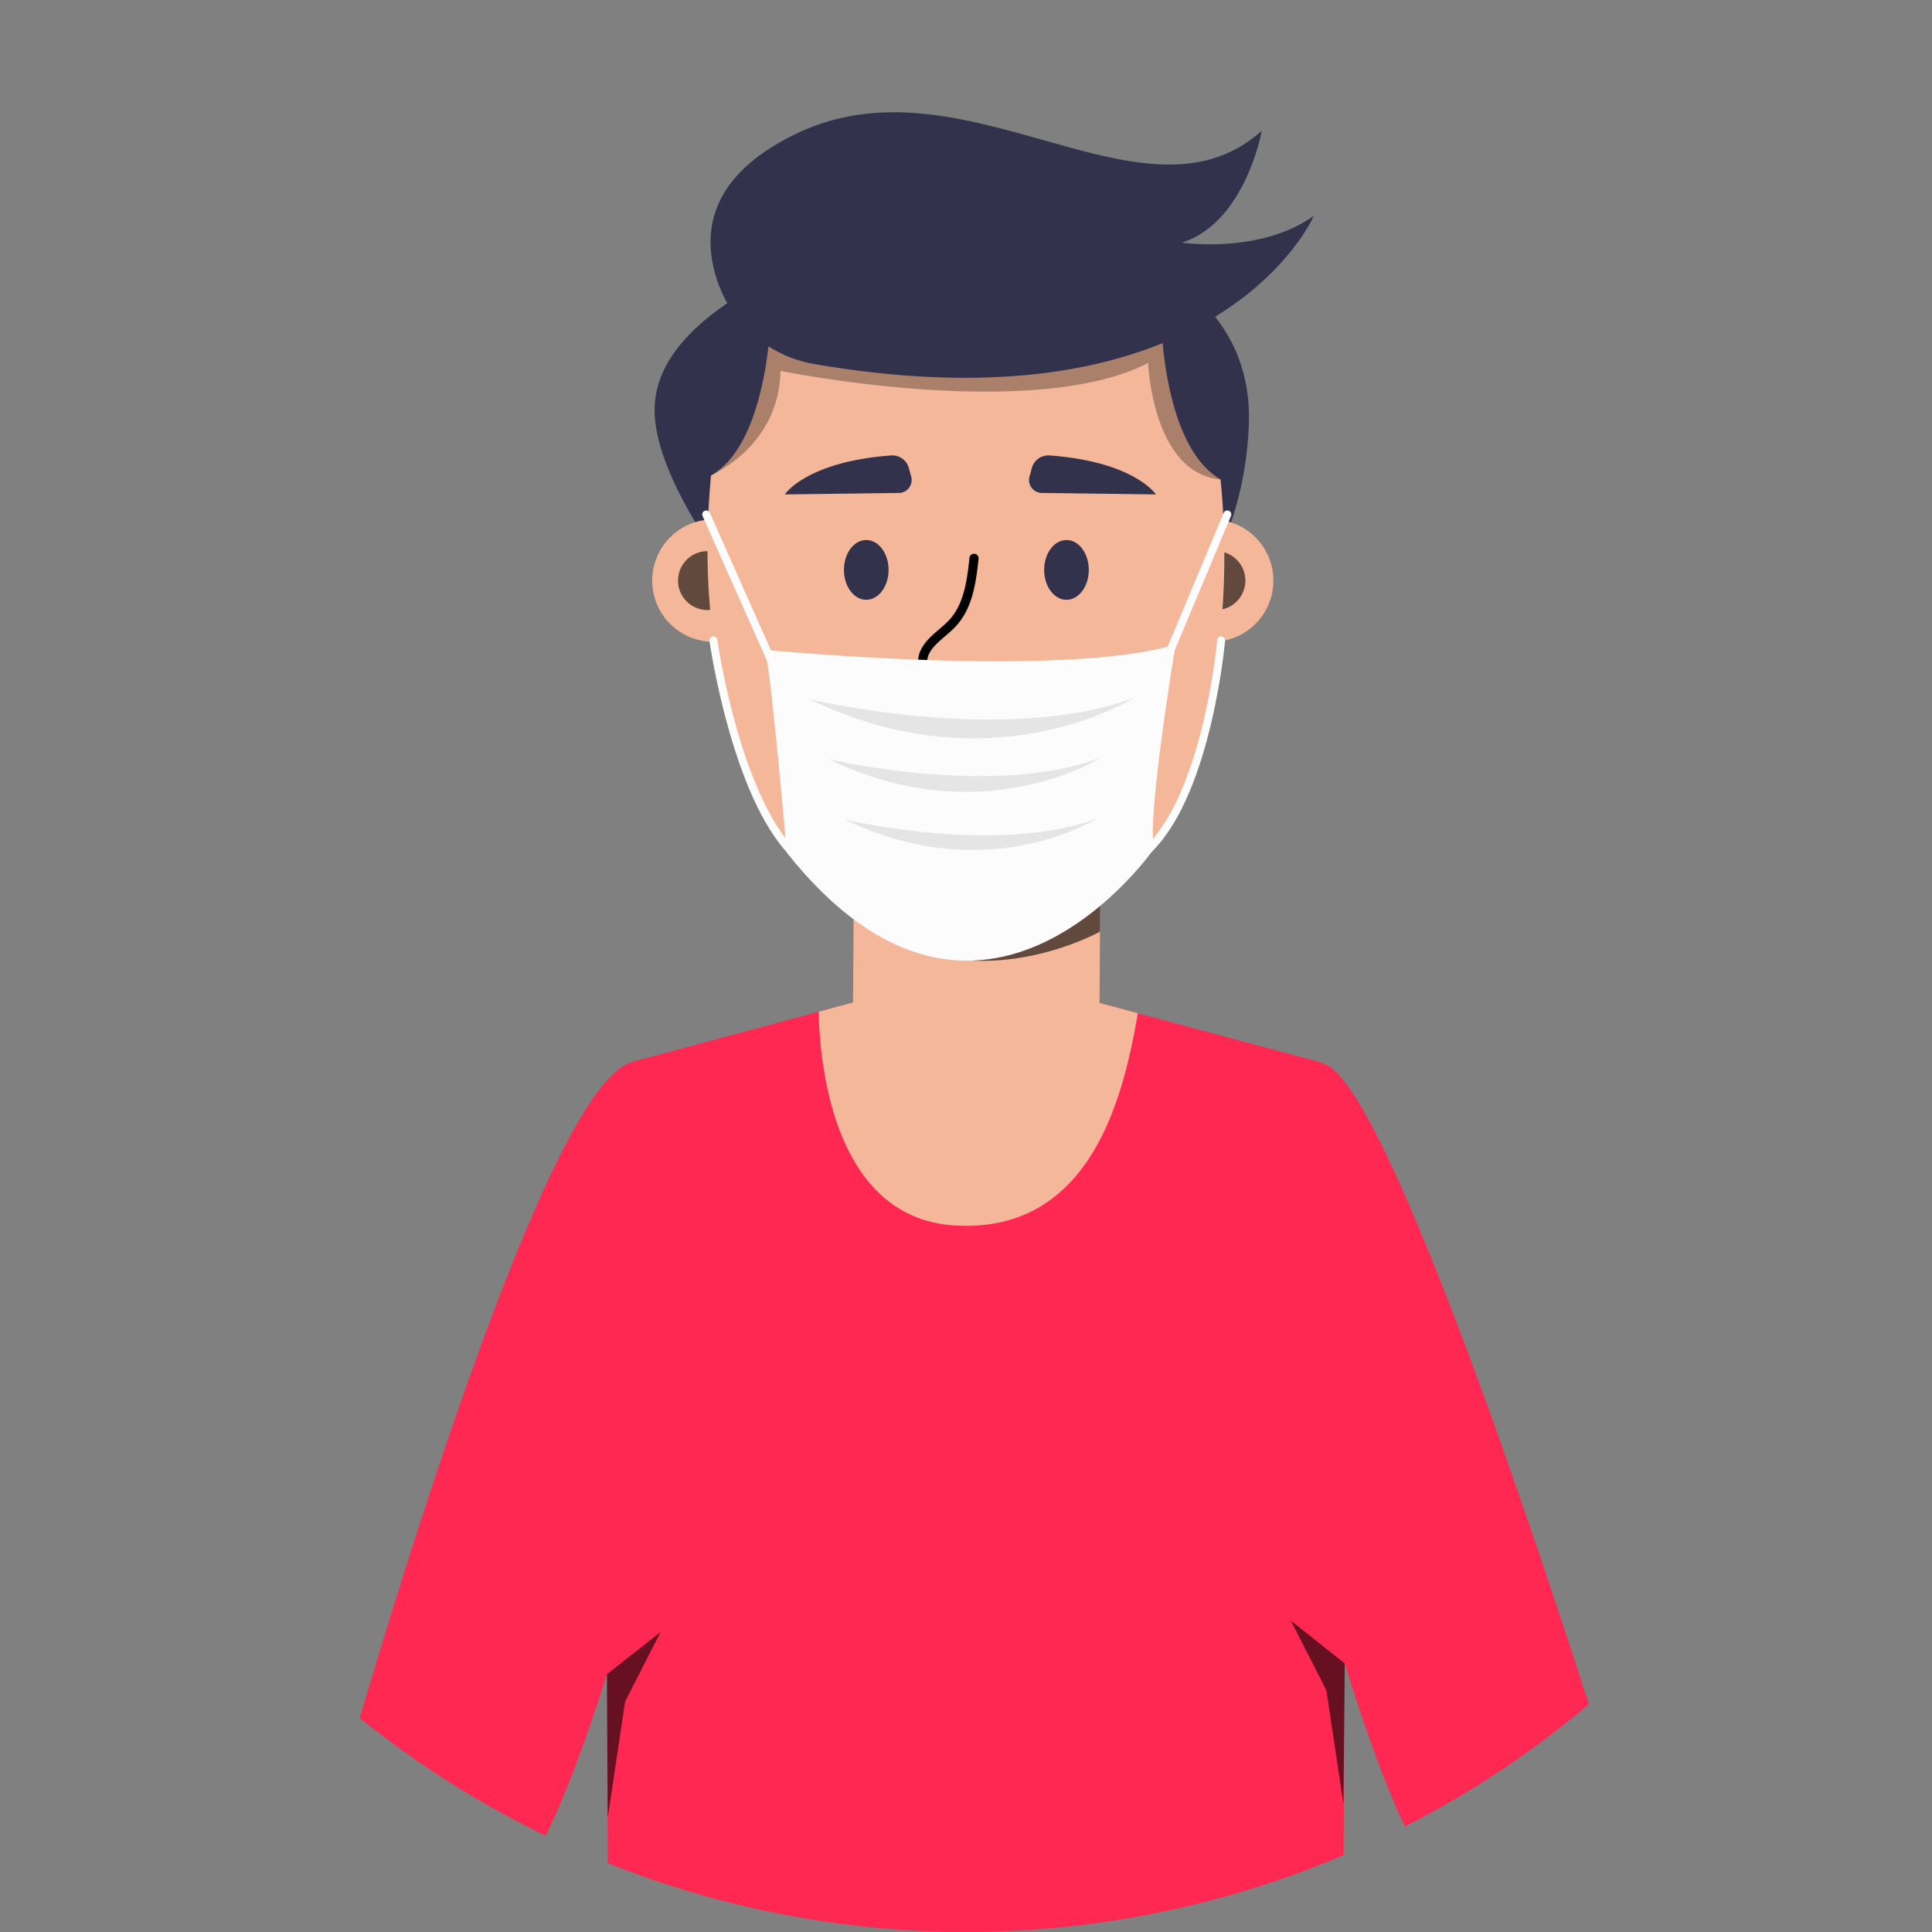<svg xmlns="http://www.w3.org/2000/svg" xmlns:xlink="http://www.w3.org/1999/xlink" width="194.745" height="194.743" viewBox="0 0 194.745 194.743">
  <rect x="0" y="0" width="194.745" height="194.743" fill="#808080" stroke="none"/>
  <defs>
    <clipPath id="clip-path">
      <path id="path22" d="M53.117-438.831a97.372,97.372,0,0,0,97.372,97.373h0a97.373,97.373,0,0,0,97.373-97.373h0a97.372,97.372,0,0,0-97.373-97.37h0a97.371,97.371,0,0,0-97.372,97.37"/>
    </clipPath>
    <clipPath id="clip-path-2">
      <path id="path58" d="M121.464-480.644H127.4v5.935h-5.935Z"/>
    </clipPath>
    <clipPath id="clip-path-3">
      <path id="path78" d="M172.717-480.644h5.935v5.935h-5.935Z"/>
    </clipPath>
    <clipPath id="clip-path-4">
      <path id="path98" d="M139.164-445.671h24.855v6.321H139.164Z"/>
    </clipPath>
    <clipPath id="clip-path-5">
      <path id="path126" d="M145.6-480.384h6.252v16.123H145.6Z"/>
    </clipPath>
    <clipPath id="clip-path-6">
      <path id="path158" d="M124.648-510.209h51.587v22.335H124.648Z"/>
    </clipPath>
    <clipPath id="clip-path-7">
      <path id="path218" d="M183.233-372.84h5.437v18.485h-5.437Z"/>
    </clipPath>
    <clipPath id="clip-path-8">
      <path id="path234" d="M114.3-371.694h5.407v18.764H114.3Z"/>
    </clipPath>
  </defs>
  <g id="Mask" transform="translate(-53.117 536.201)">
    <g id="g20" clip-path="url(#clip-path)">
      <g id="g30" transform="translate(192.386 -276.843)">
        <path id="path32" d="M0,0A105.8,105.8,0,0,1-23.413,9.348a68.839,68.839,0,0,1-17.5,2.132A66.916,66.916,0,0,1-56.288,9.825C-64.432,7.989-72.46,4.668-81.368,0l3.375-69.965-.361-78.43a4.115,4.115,0,0,1,3.047-3.992l17.663-4.749.905-.245,5.325-1.423a41.969,41.969,0,0,1,10.5-1.395A41.856,41.856,0,0,1-30.432-158.8l5.856,1.579,1.163.309,16.875,4.529a4.116,4.116,0,0,1,3.047,3.993L-3.84-69.965Z" fill="#ff2852"/>
      </g>
      <g id="g34" transform="translate(125.432 -410.274)">
        <path id="path36" d="M0,0S-9.575,44.321-17.6,59.655c0,0-4.411,21.568-19.74,74.514,0,0-8.007,3.184-12.679-2.895,0,0,7.405-58.207,11.875-76.817,0,0,19.24-68.7,28.967-73.053,0,0,8.116,4.659,9.173,18.6" fill="#ff2852"/>
      </g>
      <g id="g38" transform="translate(177.86 -410.274)">
        <path id="path40" d="M0,0S9.575,44.321,17.6,59.655c0,0,4.411,21.568,19.739,74.514,0,0,8.008,3.184,12.68-2.895,0,0-7.405-58.207-11.875-76.817,0,0-21.768-70.474-29.345-73.108,0,0-7.737,4.713-8.795,18.651" fill="#ff2852"/>
      </g>
      <g id="g42" transform="translate(167.81 -434.07)">
        <path id="path44" d="M0,0C-1.409,8.2-4.615,22.093-18.267,21.408c-12.8-.633-13.833-17.323-13.9-21.564l5.327-1.421a41.892,41.892,0,0,1,10.5-1.4,41.8,41.8,0,0,1,10.484,1.4Z" fill="#f4b799"/>
      </g>
      <g id="g46" transform="translate(149.053 -514.518)">
        <path id="path48" d="M0,0S-30.439,6.336-29.951,19.968-1.2,59.769-1.2,59.769s30.112-11.831,31.148-38.6C30.749.532,0,0,0,0" fill="#32324c"/>
      </g>
      <g id="g50" transform="translate(131.164 -477.033)">
        <path id="path52" d="M0,0A6.167,6.167,0,0,1-6.779,5.491a6.166,6.166,0,0,1-5.491-6.777A6.17,6.17,0,0,1-5.491-6.779,6.168,6.168,0,0,1,0,0" fill="#f4b799"/>
      </g>
      <g id="g54">
        <g id="g68">
          <g id="g66" opacity="0.6" clip-path="url(#clip-path-2)">
            <g id="g64" transform="translate(127.399 -477.677)">
              <path id="path62" d="M0,0A2.969,2.969,0,0,1-2.968,2.968,2.968,2.968,0,0,1-5.935,0,2.968,2.968,0,0,1-2.968-2.968,2.969,2.969,0,0,1,0,0"/>
            </g>
          </g>
        </g>
      </g>
      <g id="g70" transform="translate(181.44 -477.033)">
        <path id="path72" d="M0,0A6.167,6.167,0,0,1-6.779,5.491a6.166,6.166,0,0,1-5.491-6.777A6.167,6.167,0,0,1-5.491-6.777,6.166,6.166,0,0,1,0,0" fill="#f4b799"/>
      </g>
      <g id="g74">
        <g id="g88">
          <g id="g86" opacity="0.6" clip-path="url(#clip-path-3)">
            <g id="g84" transform="translate(178.652 -477.677)">
              <path id="path82" d="M0,0A2.969,2.969,0,0,1-2.968,2.968,2.969,2.969,0,0,1-5.936,0,2.969,2.969,0,0,1-2.968-2.968,2.969,2.969,0,0,1,0,0"/>
            </g>
          </g>
        </g>
      </g>
      <g id="g90" transform="translate(151.411 -417.132)">
        <path id="path92" d="M0,0H0A12.422,12.422,0,0,1-12.343-12.5l.128-19.808,24.845.16L12.5-12.341A12.422,12.422,0,0,1,0,0" fill="#f4b799"/>
      </g>
      <g id="g94">
        <g id="g108">
          <g id="g106" opacity="0.6" clip-path="url(#clip-path-4)">
            <g id="g104" transform="translate(139.164 -444.407)">
              <path id="path102" d="M0,0A24.548,24.548,0,0,0,24.855-1.264l-.023,3.38S10.776,9.976,0,0"/>
            </g>
          </g>
        </g>
      </g>
      <g id="g110" transform="translate(167.52 -510.232)">
        <path id="path112" d="M0,0C-12.955-14.4-36.932-7.74-41.036,11.192c-1.843,8.493-2.969,19.059-1.071,29.6C-37.829,64.557-22.523,74.25-5.856,65.971s17.42-42.2,11.5-56.9A30.756,30.756,0,0,0,0,0" fill="#f4b799"/>
      </g>
      <g id="g114" transform="translate(160.531 -460.927)">
        <path id="path116" d="M0,0S-10.367,2.353-20.1.436c0,0,1.908,8.871,10.24,8.671C-2,8.92-.055,1.724,0,0" fill="#b22828"/>
      </g>
      <g id="g118" transform="translate(150.353 -456.45)">
        <path id="path120" d="M0,0C-6.4.139-8.343-2.476-9.181-3.905c7.548,1.32,13.588.3,18.851-.465C9.135-2.751,6.039-.131,0,0" fill="#fff"/>
      </g>
      <g id="g122">
        <g id="g136">
          <g id="g134" clip-path="url(#clip-path-5)">
            <g id="g132" transform="translate(151.298 -479.925)">
              <path id="path130" d="M0,0C-.247,2.3-.564,4.756-2.108,6.472c-.988,1.1-2.448,1.859-2.959,3.245A3.692,3.692,0,0,0-3.853,13.6,7.738,7.738,0,0,0,.093,15.2" fill="none" stroke="#000" stroke-linecap="round" stroke-linejoin="round" stroke-miterlimit="10" stroke-width="0.919"/>
            </g>
          </g>
        </g>
      </g>
      <g id="g138" transform="translate(142.685 -478.755)">
        <path id="path140" d="M0,0C0,1.664-1.007,3.013-2.249,3.013S-4.5,1.665-4.5,0-3.5-3.012-2.252-3.012,0-1.664,0,0" fill="#32324c"/>
      </g>
      <g id="g142" transform="translate(158.367 -478.755)">
        <path id="path144" d="M0,0C0,1.664,1.007,3.013,2.249,3.013S4.5,1.665,4.5,0,3.5-3.012,2.252-3.012,0-1.664,0,0" fill="#32324c"/>
      </g>
      <g id="g146" transform="translate(157.156 -489.123)">
        <path id="path148" d="M0,0-.287,1.039A1.315,1.315,0,0,0,1.088,2.612l11.389.147S10.319-.525,1.833-1.163A1.731,1.731,0,0,0,0,0" fill="#32324c"/>
      </g>
      <g id="g150" transform="translate(144.7 -489.123)">
        <path id="path152" d="M0,0,.287,1.039A1.314,1.314,0,0,1-1.088,2.612l-11.389.147S-10.319-.525-1.832-1.163A1.73,1.73,0,0,1,0,0" fill="#32324c"/>
      </g>
      <g id="g154">
        <g id="g168">
          <g id="g166" opacity="0.3" clip-path="url(#clip-path-6)">
            <g id="g164" transform="translate(124.748 -488.272)">
              <path id="path162" d="M0,0S6.911-2.884,7.044-10.539c0,0,25.469,5.192,37.051-.8,0,0,.421,11.088,7.267,11.735,0,0,2.317-18.524-12.859-21.185s-32.613.132-32.613.132L-.1-.821"/>
            </g>
          </g>
        </g>
      </g>
      <g id="g170" transform="translate(185.545 -514.44)">
        <path id="path172" d="M0,0S-9.489,22.052-50.6,14.891a12.552,12.552,0,0,1-9.709-8.945c-1.308-4.5-.481-10.044,8.063-14.191,17.089-8.295,35.033,10.349,47-.327,0,0-1.627,9.212-8.04,11.268,0,0,7.851,1.185,13.287-2.7" fill="#32324c"/>
      </g>
      <g id="g174" transform="translate(170.119 -504.825)">
        <path id="path176" d="M0,0S0,13.489,6.035,16.951c0,0,5.5-17.66-6.035-16.951" fill="#32324c"/>
      </g>
      <g id="g178" transform="translate(130.86 -505.377)">
        <path id="path180" d="M0,0S-.033,13.644-6.068,17.105C-6.068,17.105-11.537-.711,0,0" fill="#32324c"/>
      </g>
      <g id="g182" transform="translate(130.217 -470.701)">
        <path id="path184" d="M0,0S29.951,2.929,41.4-.532c0,0-2.961,17.771-2.163,20.567,0,0-17.383,25.159-37.04.4C2.2,20.433.643,2.152,0,0" fill="#fcfcfc"/>
      </g>
      <g id="g186" transform="translate(176.83 -484.345)">
        <path id="path188" d="M0,0-5.835,13.933" fill="none" stroke="#fcfcfc" stroke-linecap="round" stroke-linejoin="round" stroke-miterlimit="10" stroke-width="0.8"/>
      </g>
      <g id="g190" transform="translate(124.304 -484.345)">
        <path id="path192" d="M0,0,6.444,14.488" fill="none" stroke="#fcfcfc" stroke-linecap="round" stroke-linejoin="round" stroke-miterlimit="10" stroke-width="0.8"/>
      </g>
      <g id="g194" transform="translate(176.208 -471.654)">
        <path id="path196" d="M0,0S-1.32,15.064-7.211,20.965" fill="none" stroke="#fcfcfc" stroke-linecap="round" stroke-linejoin="round" stroke-miterlimit="10" stroke-width="0.8"/>
      </g>
      <g id="g198" transform="translate(125.026 -471.654)">
        <path id="path200" d="M0,0S2.207,15.619,8.1,21.52" fill="none" stroke="#fcfcfc" stroke-linecap="round" stroke-linejoin="round" stroke-miterlimit="10" stroke-width="0.8"/>
      </g>
      <g id="g202" transform="translate(134.676 -465.731)">
        <path id="path204" d="M0,0S19.7,4.725,32.747-.133C32.747-.133,18.5,8.985,0,0" fill="#e5e5e5"/>
      </g>
      <g id="g206" transform="translate(136.606 -459.695)">
        <path id="path208" d="M0,0S16.5,3.957,27.42-.112c0,0-11.925,7.636-27.42.112" fill="#e5e5e5"/>
      </g>
      <g id="g210" transform="translate(138.27 -453.597)">
        <path id="path212" d="M0,0S15.3,3.668,25.425-.1c0,0-11.059,7.08-25.425.1" fill="#e5e5e5"/>
      </g>
      <g id="g214">
        <g id="g228">
          <g id="g226" opacity="0.6" clip-path="url(#clip-path-7)">
            <g id="g224" transform="translate(188.669 -368.523)">
              <path id="path222" d="M0,0-5.436-4.317-1.853,2.7-.135,14.168Z"/>
            </g>
          </g>
        </g>
      </g>
      <g id="g230">
        <g id="g244">
          <g id="g242" opacity="0.6" clip-path="url(#clip-path-8)">
            <g id="g240" transform="translate(114.299 -367.446)">
              <path id="path238" d="M0,0,5.407-4.248,1.825,2.773.076,14.516Z"/>
            </g>
          </g>
        </g>
      </g>
    </g>
  </g>
</svg>
